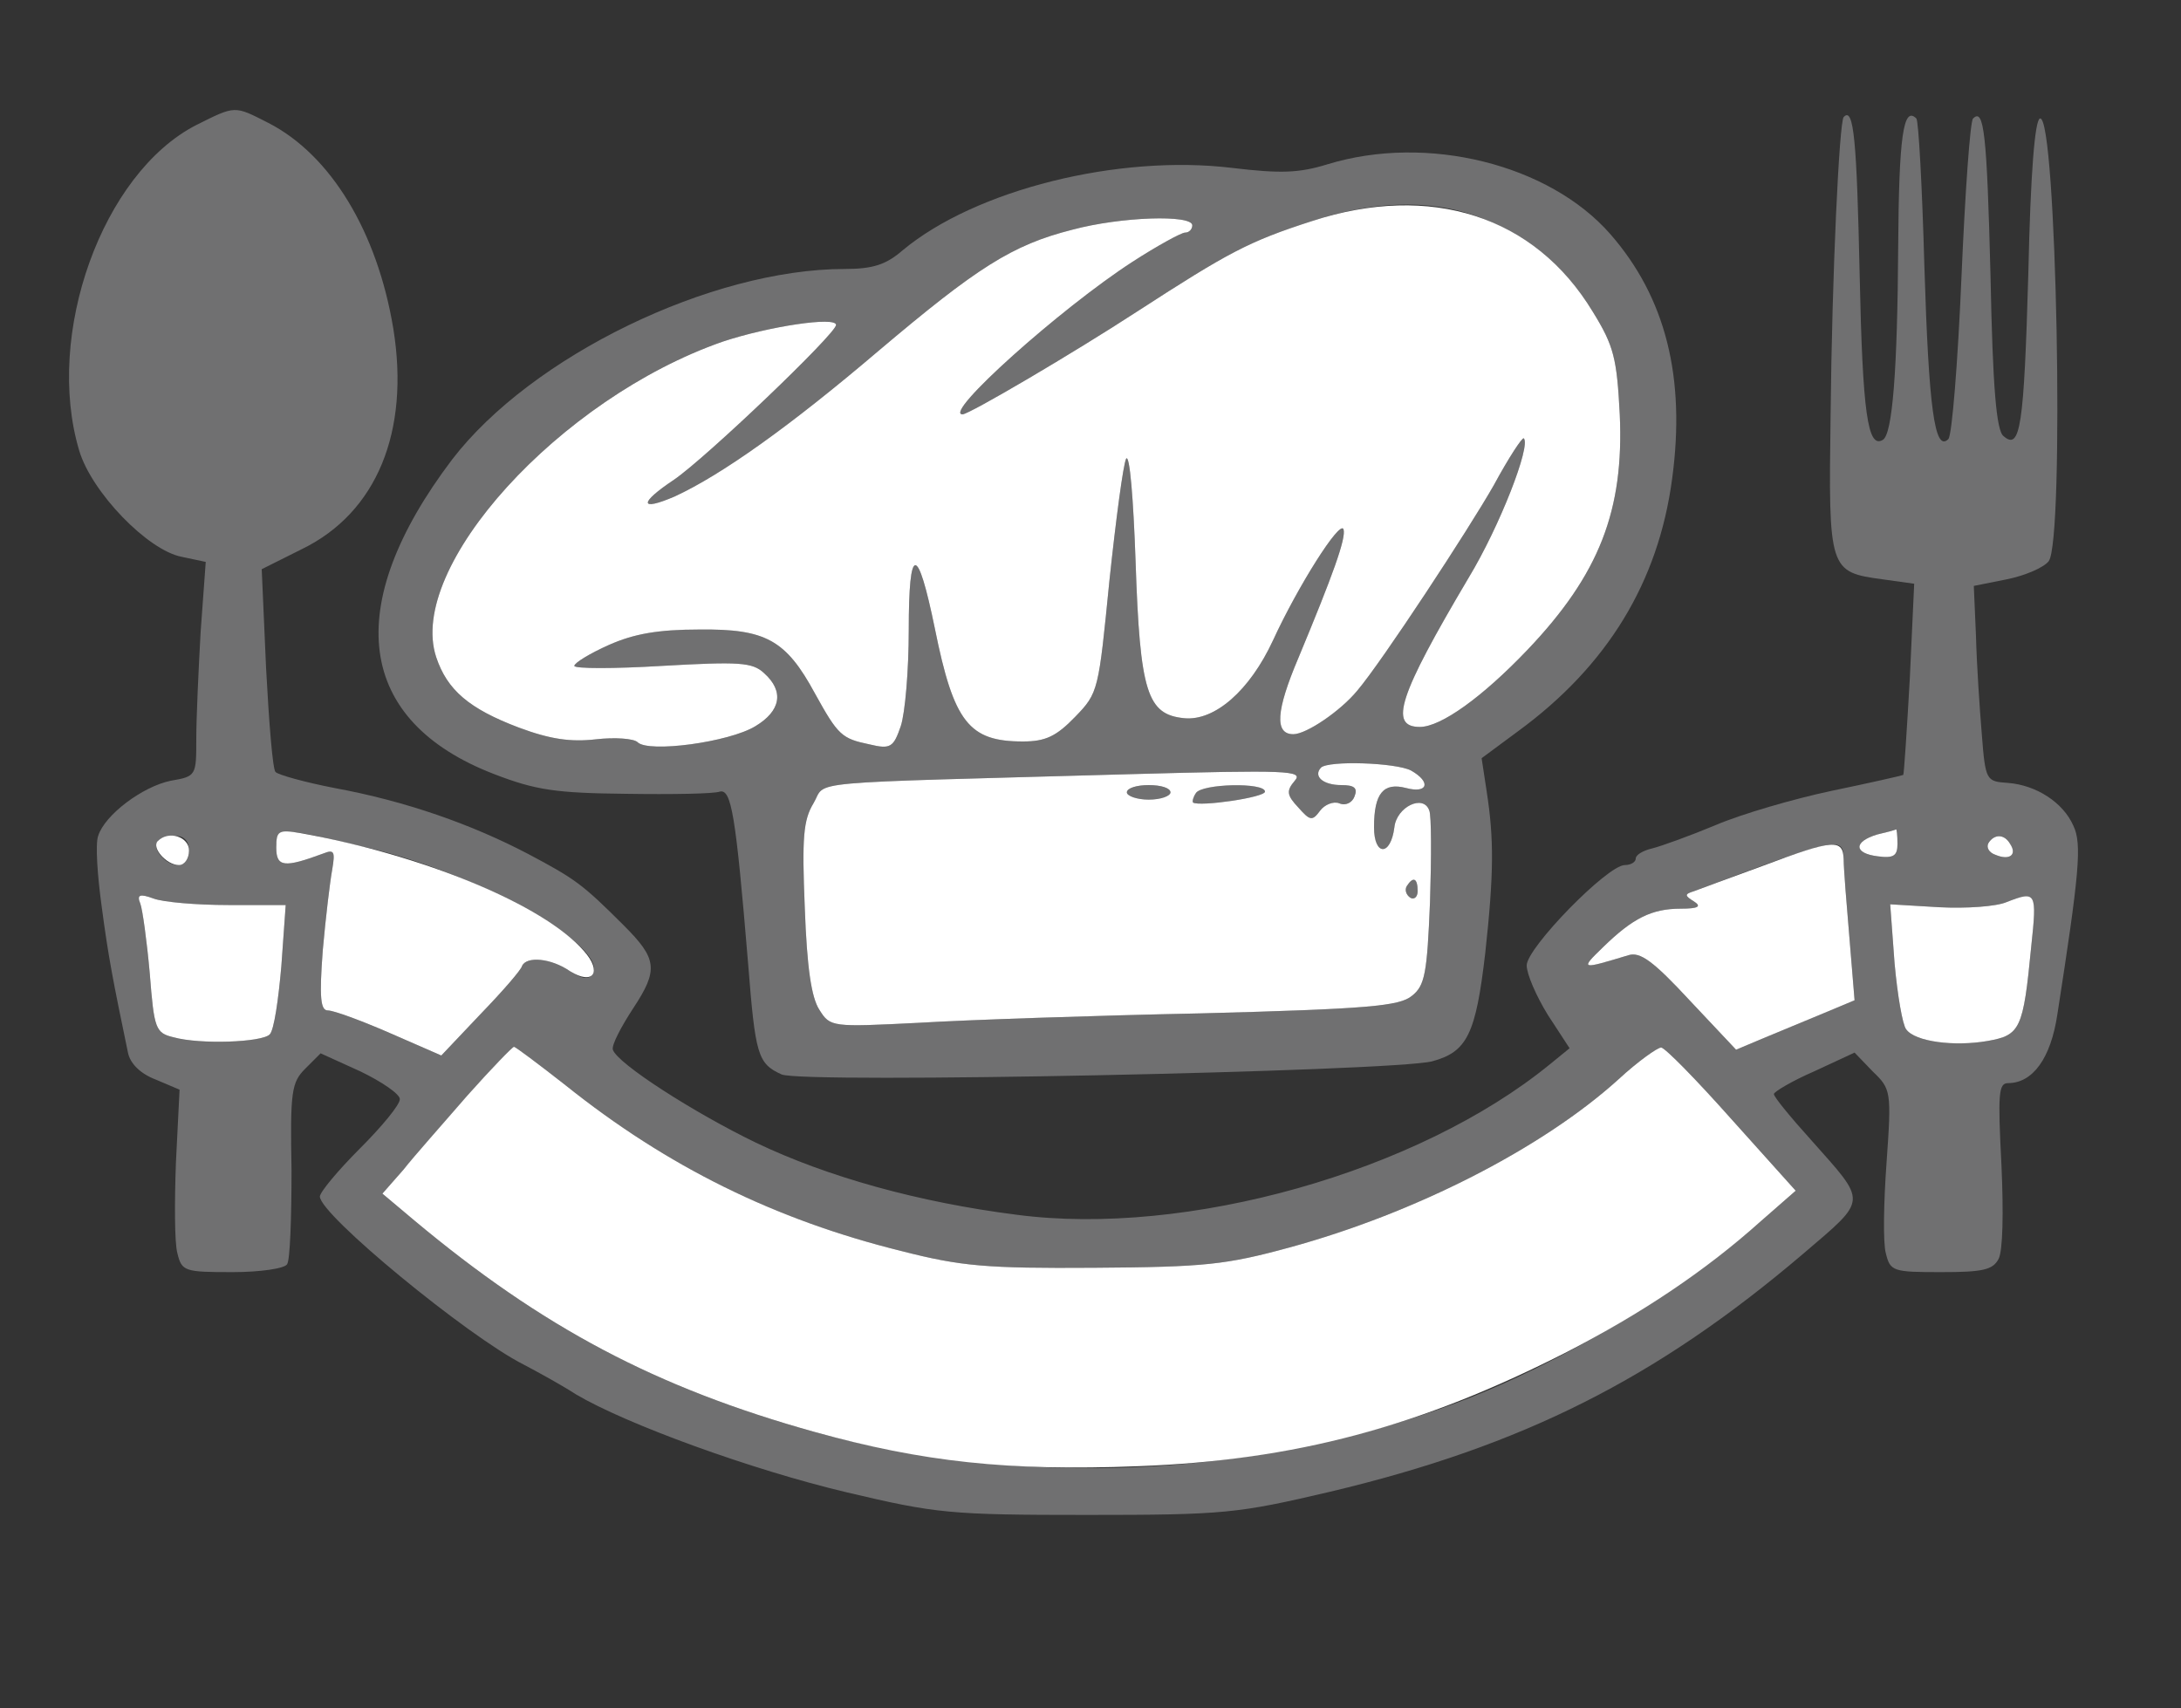 <!--?xml version="1.0" standalone="no"?-->

<svg version="1.0" xmlns="http://www.w3.org/2000/svg" width="300pt" height="235pt" viewBox="0 0 300 235" preserveAspectRatio="xMidYMid meet">
<rect x="0" y="0" width="300" height="235" fill="#333333" stroke="none"/>
<g transform="translate(0,235) scale(0.1,-0.1)" fill="#707071" stroke="none">
<path class="node" id="node1" d="M270 2178 c-129 -66 -209 -288 -161 -448 17 -57 94 -137 141 -146
l33 -7 -7 -96 c-3 -53 -6 -119 -6 -147 0 -51 0 -52 -35 -58 -39 -8 -91 -47
-100 -76 -4 -11 -1 -55 5 -98 9 -68 15 -99 36 -200 3 -15 17 -29 38 -37 l33
-14 -5 -100 c-2 -54 -2 -111 2 -125 6 -25 10 -26 76 -26 38 0 72 5 75 11 4 6
6 64 6 129 -2 109 0 121 19 140 l21 21 55 -25 c29 -14 54 -31 54 -38 0 -8 -25
-38 -55 -68 -30 -30 -55 -60 -55 -66 0 -25 203 -192 280 -231 19 -10 52 -28
72 -41 69 -41 242 -104 373 -135 123 -29 141 -31 330 -31 190 0 207 2 335 32
265 63 449 156 650 327 90 77 89 69 11 157 -28 31 -51 59 -51 63 0 3 25 18 55
31 l56 26 25 -26 c25 -24 26 -27 19 -125 -4 -55 -5 -111 -1 -125 6 -25 10 -26
76 -26 57 0 71 3 79 18 6 11 7 64 4 130 -5 97 -4 112 9 112 34 0 59 34 68 95
30 193 34 234 22 259 -14 32 -51 56 -90 59 -30 2 -31 3 -36 67 -3 36 -7 96 -8
135 l-3 69 45 9 c25 5 51 16 58 25 22 28 11 616 -12 609 -7 -2 -13 -75 -16
-213 -6 -211 -11 -244 -34 -224 -10 7 -15 68 -18 220 -5 197 -9 232 -24 217
-4 -3 -11 -102 -16 -219 -5 -117 -13 -217 -18 -222 -19 -19 -27 44 -33 238 -3
109 -8 200 -11 203 -18 18 -24 -25 -25 -175 -1 -173 -8 -259 -21 -267 -21 -13
-28 37 -32 227 -4 184 -8 232 -22 217 -6 -7 -16 -213 -18 -411 -3 -213 -2
-215 72 -225 l43 -6 -6 -130 c-4 -71 -8 -131 -9 -133 -2 -1 -46 -11 -99 -22
-52 -11 -124 -32 -159 -47 -36 -15 -75 -29 -87 -32 -13 -3 -23 -9 -23 -14 0
-5 -7 -9 -15 -9 -24 0 -135 -114 -135 -138 0 -12 13 -42 29 -68 l30 -46 -27
-22 c-181 -148 -500 -238 -734 -207 -134 17 -260 52 -358 99 -85 41 -191 109
-197 128 -2 6 11 31 28 57 35 53 33 68 -13 114 -57 57 -67 64 -131 98 -78 41
-169 73 -267 91 -41 8 -77 18 -81 22 -4 4 -9 68 -13 143 l-6 136 56 28 c102
50 148 161 125 303 -22 133 -86 239 -172 283 -47 24 -45 24 -99 -3z m239 -995
c155 -37 329 -136 306 -173 -5 -8 -14 -7 -31 4 -26 18 -60 21 -66 7 -1 -5 -27
-35 -57 -66 l-54 -57 -71 31 c-39 17 -77 31 -85 31 -10 0 -12 17 -7 83 4 45
10 95 13 111 4 24 3 28 -12 22 -54 -20 -65 -19 -65 8 0 29 3 29 129 -1z m2101
6 c0 -16 -5 -20 -27 -17 -33 4 -34 20 -1 30 13 3 24 6 26 7 1 1 2 -8 2 -20z
m-2350 -9 c0 -23 -22 -27 -39 -7 -13 16 -5 27 21 27 11 0 18 -7 18 -20z m2505
9 c10 -15 -1 -23 -20 -15 -9 3 -13 10 -10 16 8 13 22 13 30 -1z m-229 -21 c0
-13 4 -62 8 -109 l7 -85 -43 -18 c-24 -10 -60 -25 -82 -34 l-38 -16 -64 68
c-50 54 -68 67 -84 62 -66 -20 -67 -20 -35 11 41 40 67 53 107 53 24 0 29 3
18 10 -13 8 -13 10 0 14 202 76 205 76 206 44z m-2222 -63 l79 0 -6 -84 c-4
-46 -10 -88 -16 -94 -11 -11 -96 -14 -132 -4 -25 6 -27 11 -33 88 -4 45 -10
88 -13 96 -5 12 -1 14 18 7 13 -5 59 -9 103 -9z m2480 -57 c-11 -114 -15 -122
-60 -130 -46 -8 -100 -1 -112 16 -5 6 -12 47 -16 91 l-6 81 67 -4 c38 -2 79 1
93 7 41 16 42 14 34 -61z m-2016 -191 c140 -112 288 -185 462 -228 82 -21 117
-24 265 -23 152 1 181 4 269 28 172 47 347 136 452 231 27 25 54 44 59 44 6
-1 49 -45 97 -99 l88 -98 -48 -42 c-108 -96 -277 -197 -419 -250 -277 -104
-600 -118 -882 -40 -219 61 -375 144 -551 291 l-44 37 29 33 c51 61 148 169
152 169 2 0 34 -24 71 -53z"></path>
<path class="node" id="node2" d="M1826 2124 c-39 -12 -64 -13 -131 -5 -157 19 -353 -30 -453 -113 -23
-20 -41 -26 -80 -26 -184 0 -431 -120 -540 -262 -153 -202 -132 -360 58 -433
57 -22 85 -26 181 -27 63 -1 121 0 129 3 16 4 22 -31 39 -236 10 -126 13 -138
46 -153 28 -13 840 4 895 18 48 13 60 37 73 149 12 110 12 157 2 222 l-7 46
50 37 c123 90 193 205 212 347 19 140 -9 250 -85 337 -84 96 -252 138 -389 96z
m201 -70 c67 -23 126 -70 164 -133 29 -47 33 -64 37 -141 6 -132 -28 -220
-127 -324 -62 -65 -119 -106 -148 -106 -43 0 -29 43 67 205 43 71 86 182 76
192 -2 2 -21 -27 -41 -64 -34 -60 -154 -243 -188 -283 -23 -28 -70 -60 -88
-60 -26 0 -24 32 7 105 47 113 66 165 62 177 -5 13 -63 -79 -97 -153 -32 -69
-80 -111 -122 -107 -51 5 -61 35 -67 216 -3 85 -8 148 -13 141 -4 -8 -14 -83
-23 -168 -15 -151 -15 -154 -47 -187 -26 -27 -41 -34 -72 -34 -74 0 -95 26
-121 155 -24 117 -36 117 -36 -2 0 -55 -5 -114 -11 -132 -10 -29 -14 -32 -43
-25 -38 8 -43 12 -75 70 -40 74 -68 89 -159 88 -57 0 -90 -6 -124 -21 -27 -12
-48 -25 -48 -29 0 -4 55 -4 121 0 106 6 124 5 140 -10 28 -25 23 -52 -12 -73
-36 -22 -147 -37 -162 -22 -5 5 -31 7 -57 4 -35 -4 -63 0 -106 16 -69 26 -99
52 -114 97 -41 124 170 356 394 434 63 21 156 35 156 23 0 -12 -179 -183 -223
-213 -48 -32 -48 -44 1 -23 65 30 159 97 280 200 136 115 184 146 267 167 67
18 165 21 165 6 0 -5 -4 -10 -10 -10 -5 0 -38 -18 -72 -40 -99 -64 -262 -210
-234 -210 9 0 152 84 241 142 125 81 153 96 240 124 83 27 157 30 222 8z m-86
-764 c28 -16 23 -32 -7 -24 -31 8 -44 -7 -44 -54 0 -40 23 -40 28 0 3 28 40
46 48 23 3 -7 3 -64 1 -126 -4 -98 -7 -115 -25 -129 -17 -14 -60 -18 -289 -24
-147 -3 -323 -9 -389 -13 -120 -6 -122 -6 -137 18 -11 17 -17 58 -20 140 -4
97 -2 121 12 144 19 32 -27 27 435 40 219 6 239 5 227 -9 -12 -14 -11 -20 5
-37 16 -18 19 -19 30 -4 6 8 18 13 26 10 9 -4 18 1 21 9 5 12 0 16 -18 16 -25
0 -39 12 -28 24 10 10 103 7 124 -4z"></path>
<path class="node" id="node3" d="M1550 1260 c0 -5 14 -10 30 -10 17 0 30 5 30 10 0 6 -13 10 -30 10
-16 0 -30 -4 -30 -10z"></path>
<path class="node" id="node4" d="M1645 1259 c-4 -6 -5 -11 -4 -13 9 -6 99 7 99 15 0 13 -87 11 -95 -2z"></path>
<path class="node" id="node5" d="M1935 1131 c-3 -5 -1 -12 5 -16 5 -3 10 1 10 9 0 18 -6 21 -15 7z"></path>




















</g>
<g transform="translate(0,235) scale(0.1,-0.1)" fill="#FFFFFF" stroke="none">

<path class="node" id="node27" d="M380 1184 c0 -27 11 -28 65 -8 15 6 16 2 12 -22 -3 -16 -9 -66 -13
-111 -5 -66 -3 -83 7 -83 8 0 46 -14 85 -31 l71 -31 54 57 c30 31 56 61 57 66
6 14 40 11 66 -7 32 -20 45 -1 19 28 -56 64 -222 132 -390 162 -30 5 -33 3
-33 -20z"></path>
<path class="node" id="node28" d="M2582 1202 c-33 -10 -32 -26 1 -30 22 -3 27 1 27 17 0 12 -1 21 -2
20 -2 -1 -13 -4 -26 -7z"></path>
<path class="node" id="node29" d="M217 1193 c-9 -9 12 -33 29 -33 8 0 14 9 14 20 0 19 -28 28 -43 13z"></path>
<path class="node" id="node30" d="M2735 1190 c-3 -6 1 -13 10 -16 19 -8 30 0 20 15 -8 14 -22 14 -30 1z"></path>
<path class="node" id="node31" d="M2425 1159 c-44 -16 -87 -32 -95 -35 -13 -4 -13 -6 0 -14 11 -7 6
-10 -18 -10 -40 0 -66 -13 -107 -53 -32 -31 -31 -31 35 -11 16 5 34 -8 84 -62
l64 -68 38 16 c22 9 58 24 82 34 l43 18 -7 85 c-4 47 -8 96 -8 109 -1 28 -13
28 -111 -9z"></path>
<path class="node" id="node32" d="M193 1107 c3 -8 9 -51 13 -96 6 -77 8 -82 33 -88 36 -10 121 -7 132
4 6 6 12 48 16 94 l6 84 -79 0 c-44 0 -90 4 -103 9 -19 7 -23 5 -18 -7z"></path>
<path class="node" id="node33" d="M2760 1109 c-14 -6 -55 -9 -93 -7 l-67 4 6 -81 c4 -44 11 -85 16 -91
12 -17 66 -24 112 -16 45 8 49 16 60 130 8 75 7 77 -34 61z"></path>
<path class="node" id="node34" d="M643 843 c-33 -38 -73 -83 -88 -102 l-29 -33 44 -37 c176 -147 332
-230 551 -291 148 -41 266 -54 444 -47 216 8 388 54 590 157 101 52 190 111
267 180 l48 42 -88 98 c-48 54 -91 98 -97 99 -5 0 -32 -19 -59 -44 -105 -95
-280 -184 -452 -231 -88 -24 -117 -27 -269 -28 -148 -1 -183 2 -265 23 -174
43 -322 116 -462 228 -37 29 -69 53 -71 53 -2 0 -31 -30 -64 -67z"></path>
<path class="node" id="node35" d="M1805 2046 c-87 -28 -115 -43 -240 -124 -89 -58 -232 -142 -241 -142
-28 0 135 146 234 210 34 22 67 40 72 40 6 0 10 5 10 10 0 15 -98 12 -165 -6
-83 -21 -131 -52 -267 -167 -121 -103 -215 -170 -280 -200 -49 -21 -49 -9 -1
23 44 30 223 201 223 213 0 12 -93 -2 -156 -23 -224 -78 -435 -310 -394 -434
15 -45 45 -71 114 -97 43 -16 71 -20 106 -16 26 3 52 1 57 -4 15 -15 126 0
162 22 35 21 40 48 12 73 -16 15 -34 16 -140 10 -66 -4 -121 -4 -121 0 0 4 21
17 48 29 34 15 67 21 124 21 91 1 119 -14 159 -88 32 -58 37 -62 75 -70 29 -7
33 -4 43 25 6 18 11 77 11 132 0 119 12 119 36 2 26 -129 47 -155 121 -155 31
0 46 7 72 34 32 33 32 36 47 187 9 85 19 160 23 168 5 7 10 -56 13 -141 6
-181 16 -211 67 -216 42 -4 90 38 122 107 34 74 92 166 97 153 4 -12 -15 -64
-62 -177 -31 -73 -33 -105 -7 -105 18 0 65 32 88 60 34 40 154 223 188 283 20
37 39 66 41 64 10 -10 -33 -121 -76 -192 -96 -162 -110 -205 -67 -205 29 0 86
41 148 106 99 104 133 192 127 324 -4 77 -8 94 -37 141 -80 132 -223 178 -386
125z"></path>
<path class="node" id="node36" d="M1817 1294 c-11 -12 3 -24 28 -24 18 0 23 -4 18 -16 -3 -8 -12 -13
-21 -9 -8 3 -20 -2 -26 -10 -11 -15 -14 -14 -30 4 -16 17 -17 23 -5 37 12 14
-8 15 -227 9 -462 -13 -416 -8 -435 -40 -14 -23 -16 -47 -12 -144 3 -82 9
-123 20 -140 15 -24 17 -24 137 -18 66 4 242 10 389 13 229 6 272 10 289 24
18 14 21 31 25 129 2 62 2 119 -1 126 -8 23 -45 5 -48 -23 -5 -40 -28 -40 -28
0 0 47 13 62 44 54 30 -8 35 8 7 24 -21 11 -114 14 -124 4z m-207 -34 c0 -5
-13 -10 -30 -10 -16 0 -30 5 -30 10 0 6 14 10 30 10 17 0 30 -4 30 -10z m130
1 c0 -8 -90 -21 -99 -15 -1 2 0 7 4 13 8 13 95 15 95 2z m210 -137 c0 -8 -5
-12 -10 -9 -6 4 -8 11 -5 16 9 14 15 11 15 -7z"></path>
</g>
</svg>